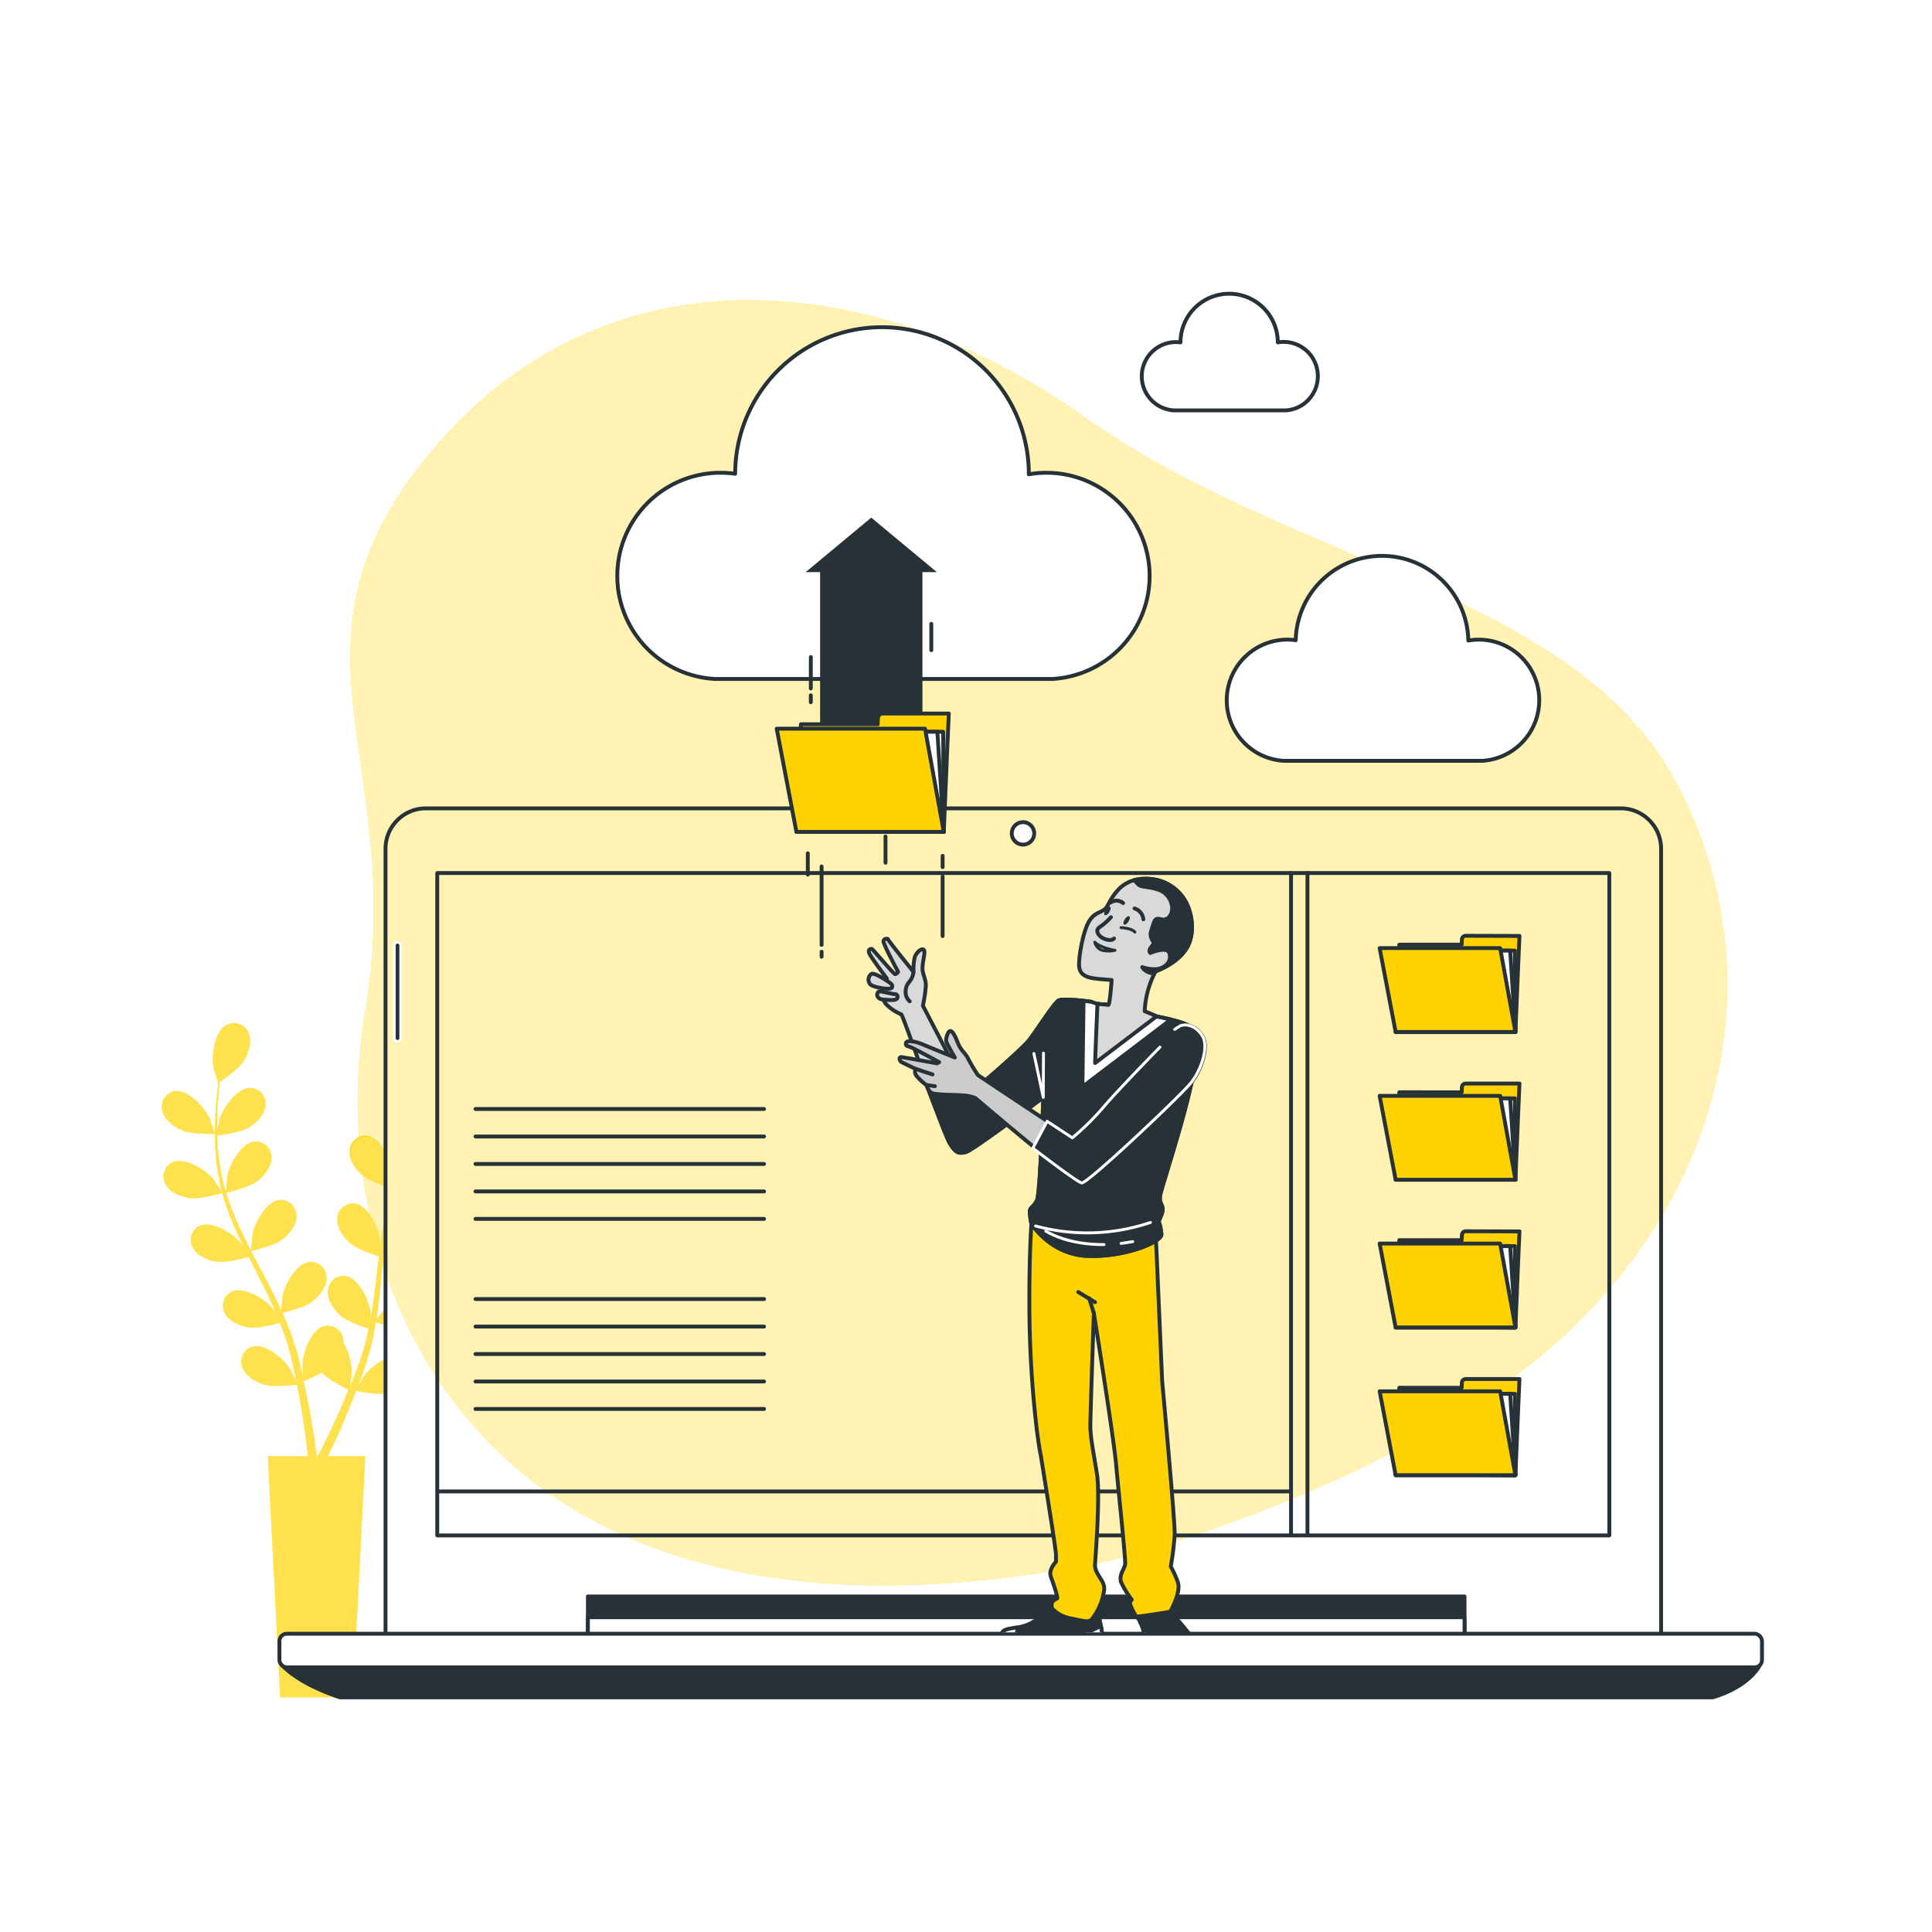 <svg class="animated" id="freepik_stories-upload" xmlns="http://www.w3.org/2000/svg" xmlns:xlink="http://www.w3.org/1999/xlink" viewBox="0 0 500 500" version="1.1" xmlns:svgjs="http://svgjs.com/svgjs"><style>svg#freepik_stories-upload:not(.animated) .animable {opacity: 0;}svg#freepik_stories-upload.animated #freepik--Clouds--inject-6 {animation: 1.5s Infinite  linear floating;animation-delay: 0s;}            @keyframes floating {                0% {                    opacity: 1;                    transform: translateY(0px);                }                50% {                    transform: translateY(-10px);                }                100% {                    opacity: 1;                    transform: translateY(0px);                }            }        </style><g id="freepik--background-simple--inject-6" class="animable" style="transform-origin: 268.832px 243.996px;"><path d="M286.92,403.93S358,386.7,402,348.14s57.89-96,32-145.26-100.23-57.08-153.43-95-122-44.78-167,6.71-7.75,80.67-19.14,147.74S121.23,437.65,286.92,403.93Z" style="fill: rgb(255, 211, 1); transform-origin: 268.832px 243.996px;" id="elevjepwemg44" class="animable"></path><g id="elm532uyairf"><path d="M286.92,403.93S358,386.7,402,348.14s57.89-96,32-145.26-100.23-57.08-153.43-95-122-44.78-167,6.71-7.75,80.67-19.14,147.74S121.23,437.65,286.92,403.93Z" style="fill: rgb(255, 255, 255); opacity: 0.7; transform-origin: 268.832px 243.996px;" class="animable"></path></g></g><g id="freepik--Plants--inject-6" class="animable" style="transform-origin: 85.935px 352.018px;"><g style="clip-path: url(&quot;#freepik--clip-path--inject-6&quot;); transform-origin: 85.935px 352.018px;" id="el0encekallpep" class="animable"><path d="M108.24,293.87c.06,0,1.1-4,1.14-4.29.42-3-.55-9.18-3.65-10.68a4.08,4.08,0,0,0-5.55,2.46c-.83,2.28.23,5.09,1.47,7C103.12,290.64,108.24,293.86,108.24,293.87Z" style="fill: rgb(255, 211, 1); transform-origin: 104.679px 286.206px;" id="el5ts5sco19rg" class="animable"></path><path d="M126.29,272c-3.43-.36-7.49,4.33-8.75,7.14-.1.24-1.36,4.24-1.3,4.23h.08c-.65.74-1.34,1.54-2.07,2.42-1.34,1.65-2.84,3.52-4.33,5.67a71.2,71.2,0,0,0-4.49,7.15,52.4,52.4,0,0,0-3.84,8.64l0,.11c0-1,0-3.83-.06-4.05-.39-3.05-3-8.71-6.34-9.34a4.07,4.07,0,0,0-4.7,3.84c-.2,2.42,1.56,4.85,3.27,6.38,1.93,1.72,7.3,3.4,7.73,3.53A71.06,71.06,0,0,0,99.19,317c-.33,1.84-.6,3.7-.85,5.58,0-.87,0-1.65,0-1.76-.39-3.05-3-8.72-6.34-9.34a4.07,4.07,0,0,0-4.7,3.83c-.2,2.43,1.56,4.85,3.27,6.38s6.29,3.07,7.49,3.46l-.27,2.16c-.41,3.45-.81,6.91-1.3,10.28-.17,1.19-.39,2.35-.6,3.52,0-.78,0-1.43,0-1.53-.4-3.05-3-8.71-6.34-9.34a4.07,4.07,0,0,0-4.7,3.84c-.2,2.42,1.56,4.85,3.27,6.38s5.84,2.92,7.27,3.38c-.25,1.19-.5,2.38-.79,3.52-.22.77-.38,1.53-.65,2.3s-.49,1.51-.73,2.26c-.52,1.42-1,2.89-1.58,4.27-.37,1-.74,1.87-1.11,2.78.19-1.18.51-3.5.51-3.7a15.86,15.86,0,0,0-2.12-7.7,4.54,4.54,0,0,0-.06-.9,4.07,4.07,0,0,0-5-3.46c-3.33.89-5.44,6.73-5.6,9.8,0,.18.11,2.16.2,3.41-.16-.73-.32-1.43-.5-2.17-.35-1.48-.74-2.94-1.16-4.51-.22-.75-.45-1.51-.69-2.27s-.53-1.55-.8-2.33c-.66-1.8-1.41-3.6-2.21-5.38,1.29-.31,5.85-1.48,7.68-2.88s3.75-3.69,3.73-6.12a4.07,4.07,0,0,0-4.4-4.17c-3.42.37-6.4,5.82-7,8.84,0,.19-.24,2.4-.33,3.61-.49-1.07-1-2.14-1.5-3.21-1.53-3.08-3.18-6.15-4.8-9.22l-1.48-2.83c.46-.11,5.91-1.37,8-2.95,1.82-1.39,3.76-3.68,3.74-6.11a4.08,4.08,0,0,0-4.4-4.18c-3.43.37-6.4,5.83-7,8.84,0,.23-.34,3.41-.37,4.23-1.08-2.08-2.13-4.16-3.09-6.25a70,70,0,0,1-3.36-8.69c.21,0,5.91-1.34,8-2.95,1.82-1.4,3.75-3.69,3.73-6.12a4.07,4.07,0,0,0-4.4-4.17c-3.42.37-6.39,5.83-7,8.84,0,.2-.26,2.62-.34,3.78l-.19,0a51.43,51.43,0,0,1-1.75-9.2c-.2-1.71-.28-3.36-.33-5,1.08-.13,6-.79,8.08-2s4.14-3.26,4.39-5.68a4.08,4.08,0,0,0-3.92-4.63c-3.44,0-7,5.09-7.94,8,0,.16-.4,1.83-.63,3.06,0-.73,0-1.47,0-2.17,0-2.6.17-5,.34-7.1.1-1.2.21-2.28.33-3.29,1-.69,5-3.5,6.21-5.51s2.17-4.79,1.28-7.06a4.08,4.08,0,0,0-5.61-2.3C55.51,266.83,54.7,273,55.21,276c0,.27,1.2,4.29,1.25,4.25l.06,0c-.13,1-.26,2-.39,3.16-.21,2.11-.42,4.5-.48,7.11a71.89,71.89,0,0,0,.2,8.45,53,53,0,0,0,1.56,9.32s0,.08,0,.11c-.55-.85-2.14-3.18-2.28-3.35-2-2.32-7.27-5.63-10.44-4.29a4.07,4.07,0,0,0-1.81,5.79c1.17,2.14,4,3.19,6.25,3.52,2.56.37,8-1.19,8.39-1.32a72.55,72.55,0,0,0,3.27,9.06c.74,1.72,1.54,3.43,2.37,5.13-.49-.72-.94-1.36-1-1.45-2-2.32-7.27-5.63-10.44-4.29A4.09,4.09,0,0,0,49.94,323c1.17,2.13,4,3.19,6.25,3.52s6.94-.91,8.16-1.25l1,1.95c1.56,3.11,3.14,6.21,4.59,9.3.51,1.08,1,2.17,1.44,3.26-.44-.64-.81-1.17-.88-1.25-2-2.33-7.27-5.64-10.44-4.29a4.07,4.07,0,0,0-1.8,5.79c1.17,2.13,4,3.18,6.25,3.52s6.48-.79,7.93-1.19c.45,1.12.89,2.26,1.27,3.37.25.77.53,1.49.74,2.27s.42,1.54.64,2.29c.35,1.48.72,3,1,4.44.22,1,.42,2,.61,2.93-.49-1.09-1.51-3.2-1.62-3.37-1.63-2.6-6.33-6.67-9.67-5.82a4.07,4.07,0,0,0-2.66,5.45c.84,2.28,3.45,3.75,5.65,4.42,2.42.74,7.77.06,8.44,0,.32,1.6.62,3.16.87,4.63.91,5.12,1.46,9.41,1.81,12.42.06.53.11,1,.16,1.46H69.31l3.19,62.42H91.34l3.2-62.42H84.88l.22-.44c1.32-2.77,3.16-6.73,5.15-11.59.63-1.53,1.27-3.18,1.92-4.88.64.13,6,1.21,8.42.65,2.24-.5,5-1.77,6-4a4.08,4.08,0,0,0-2.25-5.63c-3.27-1.1-8.25,2.61-10.08,5.08-.11.15-1.1,1.87-1.71,3,.26-.7.52-1.37.78-2.09.52-1.42,1-2.86,1.52-4.4.22-.75.45-1.51.68-2.28s.41-1.58.62-2.38c.44-1.87.8-3.78,1.12-5.71,1.24.45,5.69,2,8,1.84s5.17-1,6.49-3a4.07,4.07,0,0,0-1.37-5.91c-3.06-1.58-8.55,1.33-10.73,3.5-.13.13-1.52,1.87-2.27,2.83.19-1.16.37-2.32.52-3.51.42-3.41.75-6.88,1.08-10.34l.33-3.17c.44.16,5.69,2.11,8.27,1.93,2.29-.16,5.16-1,6.49-3a4.07,4.07,0,0,0-1.37-5.91c-3.06-1.58-8.55,1.33-10.73,3.5-.16.17-2.16,2.66-2.64,3.32.25-2.32.52-4.64.87-6.91a72.22,72.22,0,0,1,2-9.1c.2.08,5.67,2.14,8.31,2,2.29-.16,5.16-1,6.49-3a4.07,4.07,0,0,0-1.37-5.91c-3.06-1.58-8.55,1.33-10.73,3.5-.14.15-1.66,2.05-2.37,3l-.17-.09a51.47,51.47,0,0,1,3.61-8.64c.78-1.54,1.62-3,2.46-4.32,1,.49,5.47,2.67,7.87,2.76s5.25-.42,6.79-2.3a4.09,4.09,0,0,0-.71-6c-2.87-1.91-8.65.39-11,2.3-.13.11-1.35,1.31-2.22,2.21.39-.61.78-1.25,1.17-1.83,1.44-2.17,2.89-4.07,4.19-5.74.75-.94,1.44-1.78,2.1-2.56,1.21,0,6.09-.17,8.22-1.17s4.46-2.8,5-5.18A4.08,4.08,0,0,0,126.29,272ZM88.37,364c-2.07,4.76-4,8.65-5.35,11.35-.27.54-.52,1-.75,1.47H82c-.07-.53-.14-1.1-.23-1.75-.42-3-1.08-7.36-2.1-12.5-.32-1.63-.69-3.36-1.09-5.14a45,45,0,0,0,4.71-2.21c1.76,1.91,6.28,4.14,6.86,4.43C89.58,361.14,89,362.6,88.37,364Z" style="fill: rgb(255, 211, 1); transform-origin: 86.17px 352.018px;" id="elpu0bxxxmdbs" class="animable"></path><path d="M47.08,292.54c2.47,1.08,8.52.94,8.53.94s-1.3-4-1.42-4.2c-1.33-2.77-5.52-7.36-8.94-6.89a4.08,4.08,0,0,0-3.27,5.1C42.55,289.86,45,291.62,47.08,292.54Z" style="fill: rgb(255, 211, 1); transform-origin: 48.723px 287.921px;" id="elpfpxkfatqnh" class="animable"></path><g id="el9zw4inmhu8b"><path d="M47.08,292.54c2.47,1.08,8.52.94,8.53.94s-1.3-4-1.42-4.2c-1.33-2.77-5.52-7.36-8.94-6.89a4.08,4.08,0,0,0-3.27,5.1C42.55,289.86,45,291.62,47.08,292.54Z" style="fill: rgb(255, 255, 255); opacity: 0.3; transform-origin: 48.723px 287.921px;" class="animable"></path></g><g id="el04fy31a1zz4o"><path d="M108.24,293.87c.06,0,1.1-4,1.14-4.29.42-3-.55-9.18-3.65-10.68a4.08,4.08,0,0,0-5.55,2.46c-.83,2.28.23,5.09,1.47,7C103.12,290.64,108.24,293.86,108.24,293.87Z" style="fill: rgb(255, 255, 255); opacity: 0.3; transform-origin: 104.679px 286.206px;" class="animable"></path></g><g id="el90dhycq7wdw"><path d="M57.56,308.73a72.55,72.55,0,0,0,3.27,9.06c.74,1.72,1.54,3.43,2.37,5.13-.49-.72-.94-1.36-1-1.45-2-2.32-7.27-5.63-10.44-4.29A4.09,4.09,0,0,0,49.94,323c1.17,2.13,4,3.19,6.25,3.52s6.94-.91,8.16-1.25l1,1.95c1.56,3.11,3.14,6.21,4.59,9.3.51,1.08,1,2.17,1.44,3.26-.44-.64-.81-1.17-.88-1.25-2-2.33-7.27-5.64-10.44-4.29a4.07,4.07,0,0,0-1.8,5.79c1.17,2.13,4,3.18,6.25,3.52s6.48-.79,7.93-1.19c.45,1.12.89,2.26,1.27,3.37.25.77.53,1.49.74,2.27s.42,1.54.64,2.29c.35,1.48.72,3,1,4.44.22,1,.42,2,.61,2.93-.49-1.09-1.51-3.2-1.62-3.37-1.63-2.6-6.33-6.67-9.67-5.82a4.07,4.07,0,0,0-2.66,5.45c.84,2.28,3.45,3.75,5.65,4.42,2.42.74,7.77.06,8.44,0,.32,1.6.62,3.16.87,4.63.91,5.12,1.46,9.41,1.81,12.42.06.53.11,1,.16,1.46H69.31l3.19,62.42H91.34l3.2-62.42H84.88l.22-.44c1.32-2.77,3.16-6.73,5.15-11.59.63-1.53,1.27-3.18,1.92-4.88.64.13,6,1.21,8.42.65,2.24-.5,5-1.77,6-4a4.08,4.08,0,0,0-2.25-5.63c-3.27-1.1-8.25,2.61-10.08,5.08-.11.15-1.1,1.87-1.71,3,.26-.7.52-1.37.78-2.09.52-1.42,1-2.86,1.52-4.4.22-.75.45-1.51.68-2.28s.41-1.58.62-2.38c.44-1.87.8-3.78,1.12-5.71,1.24.45,5.69,2,8,1.84s5.17-1,6.49-3a4.07,4.07,0,0,0-1.37-5.91c-3.06-1.58-8.55,1.33-10.73,3.5-.13.13-1.52,1.87-2.27,2.83.19-1.16.37-2.32.52-3.51.42-3.41.75-6.88,1.08-10.34l.33-3.17c.44.16,5.69,2.11,8.27,1.93,2.29-.16,5.16-1,6.49-3a4.07,4.07,0,0,0-1.37-5.91c-3.06-1.58-8.55,1.33-10.73,3.5-.16.17-2.16,2.66-2.64,3.32.25-2.32.52-4.64.87-6.91a72.22,72.22,0,0,1,2-9.1c.2.08,5.67,2.14,8.31,2,2.29-.16,5.16-1,6.49-3a4.07,4.07,0,0,0-1.37-5.91c-3.06-1.58-8.55,1.33-10.73,3.5-.14.15-1.66,2.05-2.37,3l-.17-.09a51.47,51.47,0,0,1,3.61-8.64c.78-1.54,1.62-3,2.46-4.32,1,.49,5.47,2.67,7.87,2.76s5.25-.42,6.79-2.3a4.09,4.09,0,0,0-.71-6c-2.87-1.91-8.65.39-11,2.3-.13.11-1.35,1.31-2.22,2.21.39-.61.78-1.25,1.17-1.83,1.44-2.17,2.89-4.07,4.19-5.74.75-.94,1.44-1.78,2.1-2.56,1.21,0,6.09-.17,8.22-1.17s4.46-2.8,5-5.18a4.08,4.08,0,0,0-3.41-5c-3.43-.36-7.49,4.33-8.75,7.14-.1.24-1.36,4.24-1.3,4.23h.08c-.65.74-1.34,1.54-2.07,2.42-1.34,1.65-2.84,3.52-4.33,5.67a71.2,71.2,0,0,0-4.49,7.15,52.4,52.4,0,0,0-3.84,8.64l0,.11c0-1,0-3.83-.06-4.05-.39-3.05-3-8.71-6.34-9.34a4.07,4.07,0,0,0-4.7,3.84c-.2,2.42,1.56,4.85,3.27,6.38,1.93,1.72,7.3,3.4,7.73,3.53A71.06,71.06,0,0,0,99.19,317c-.33,1.84-.6,3.7-.85,5.58,0-.87,0-1.65,0-1.76-.39-3.05-3-8.72-6.34-9.34a4.07,4.07,0,0,0-4.7,3.83c-.2,2.43,1.56,4.85,3.27,6.38s6.29,3.07,7.49,3.46l-.27,2.16c-.41,3.45-.81,6.91-1.3,10.28-.17,1.19-.39,2.35-.6,3.52,0-.78,0-1.43,0-1.53-.4-3.05-3-8.71-6.34-9.34a4.07,4.07,0,0,0-4.7,3.84c-.2,2.42,1.56,4.85,3.27,6.38s5.84,2.92,7.27,3.38c-.25,1.19-.5,2.38-.79,3.52-.22.77-.38,1.53-.65,2.3s-.49,1.51-.73,2.26c-.52,1.42-1,2.89-1.58,4.27-.37,1-.74,1.87-1.11,2.78.19-1.18.51-3.5.51-3.7a15.86,15.86,0,0,0-2.12-7.7,4.54,4.54,0,0,0-.06-.9,4.07,4.07,0,0,0-5-3.46c-3.33.89-5.44,6.73-5.6,9.8,0,.18.11,2.16.2,3.41-.16-.73-.32-1.43-.5-2.17-.35-1.48-.74-2.94-1.16-4.51-.22-.75-.45-1.51-.69-2.27s-.53-1.55-.8-2.33c-.66-1.8-1.41-3.6-2.21-5.38,1.29-.31,5.85-1.48,7.68-2.88s3.75-3.69,3.73-6.12a4.07,4.07,0,0,0-4.4-4.17c-3.42.37-6.4,5.82-7,8.84,0,.19-.24,2.4-.33,3.61-.49-1.07-1-2.14-1.5-3.21-1.53-3.08-3.18-6.15-4.8-9.22l-1.48-2.83c.46-.11,5.91-1.37,8-2.95,1.82-1.39,3.76-3.68,3.74-6.11a4.08,4.08,0,0,0-4.4-4.18c-3.43.37-6.4,5.83-7,8.84,0,.23-.34,3.41-.37,4.23-1.08-2.08-2.13-4.16-3.09-6.25a70,70,0,0,1-3.36-8.69c.21,0,5.91-1.34,8-2.95,1.82-1.4,3.75-3.69,3.73-6.12a4.07,4.07,0,0,0-4.4-4.17c-3.42.37-6.39,5.83-7,8.84,0,.2-.26,2.62-.34,3.78l-.19,0a51.43,51.43,0,0,1-1.75-9.2c-.2-1.71-.28-3.36-.33-5,1.08-.13,6-.79,8.08-2s4.14-3.26,4.39-5.68a4.08,4.08,0,0,0-3.92-4.63c-3.44,0-7,5.09-7.94,8,0,.16-.4,1.83-.63,3.06,0-.73,0-1.47,0-2.17,0-2.6.17-5,.34-7.1.1-1.2.21-2.28.33-3.29,1-.69,5-3.5,6.21-5.51s2.17-4.79,1.28-7.06a4.08,4.08,0,0,0-5.61-2.3C55.51,266.83,54.7,273,55.21,276c0,.27,1.2,4.29,1.25,4.25l.06,0c-.13,1-.26,2-.39,3.16-.21,2.11-.42,4.5-.48,7.11a71.89,71.89,0,0,0,.2,8.45,53,53,0,0,0,1.56,9.32s0,.08,0,.11c-.55-.85-2.14-3.18-2.28-3.35-2-2.32-7.27-5.63-10.44-4.29a4.07,4.07,0,0,0-1.81,5.79c1.17,2.14,4,3.19,6.25,3.52C51.73,310.42,57.13,308.86,57.56,308.73ZM83.33,355.2c1.76,1.91,6.28,4.14,6.86,4.43-.61,1.51-1.22,3-1.82,4.35-2.07,4.76-4,8.65-5.35,11.35-.27.54-.52,1-.75,1.47H82c-.07-.53-.14-1.1-.23-1.75-.42-3-1.08-7.36-2.1-12.5-.32-1.63-.69-3.36-1.09-5.14A45,45,0,0,0,83.33,355.2Z" style="fill: rgb(255, 255, 255); opacity: 0.3; transform-origin: 86.135px 352.018px;" class="animable"></path></g></g></g><g id="freepik--Device--inject-6" class="animable" style="transform-origin: 264.16px 324.24px;"><path d="M110.23,209.2h309.2a10.46,10.46,0,0,1,10.46,10.46V423.48a0,0,0,0,1,0,0H99.77a0,0,0,0,1,0,0V219.66A10.46,10.46,0,0,1,110.23,209.2Z" style="fill: none; stroke: rgb(38, 50, 56); stroke-linecap: round; stroke-linejoin: round; transform-origin: 264.83px 316.34px;" id="elvajitm66zdf" class="animable"></path><rect x="113.16" y="225.94" width="303.33" height="171.42" style="fill: none; stroke: rgb(38, 50, 56); stroke-linecap: round; stroke-linejoin: round; transform-origin: 264.825px 311.65px;" id="elf9m0rsntyh" class="animable"></rect><rect x="152.15" y="413.16" width="226.87" height="11.18" style="fill: rgb(38, 50, 56); stroke: rgb(38, 50, 56); stroke-linecap: round; stroke-linejoin: round; transform-origin: 265.585px 418.75px;" id="elltsonj5jizh" class="animable"></rect><rect x="152.15" y="418.54" width="226.87" height="5.8" style="fill: rgb(255, 255, 255); stroke: rgb(38, 50, 56); stroke-linecap: round; stroke-linejoin: round; transform-origin: 265.585px 421.44px;" id="elu86nuus5e5" class="animable"></rect><path d="M73.07,431s3.73,4.56,14.91,8.28H443.19s8.28-2.07,12-7.86Z" style="fill: rgb(38, 50, 56); stroke: rgb(38, 50, 56); stroke-linecap: round; stroke-linejoin: round; transform-origin: 264.13px 435.14px;" id="el8lpxtcwboax" class="animable"></path><rect x="72.32" y="422.81" width="383.68" height="8.7" rx="1.89" style="fill: rgb(255, 255, 255); stroke: rgb(38, 50, 56); stroke-linecap: round; stroke-linejoin: round; transform-origin: 264.16px 427.16px;" id="ellwmt97jw4yr" class="animable"></rect><path d="M267.65,215.68a2.9,2.9,0,1,0-2.89,2.9A2.89,2.89,0,0,0,267.65,215.68Z" style="fill: rgb(255, 255, 255); stroke: rgb(38, 50, 56); stroke-linecap: round; stroke-linejoin: round; transform-origin: 264.75px 215.68px;" id="el9c0dj8y91pd" class="animable"></path><path d="M102.88,269.5h0a.83.83,0,0,1-.83-.82v-24a.83.83,0,0,1,.83-.82h0a.83.83,0,0,1,.83.82v24A.83.83,0,0,1,102.88,269.5Z" style="fill: rgb(38, 50, 56); stroke: rgb(255, 255, 255); stroke-miterlimit: 10; stroke-width: 0.692px; transform-origin: 102.88px 256.68px;" id="elfxf547s7o6a" class="animable"></path><line x1="334.12" y1="225.94" x2="334.12" y2="397.3" style="fill: none; stroke: rgb(38, 50, 56); stroke-linecap: round; stroke-linejoin: round; transform-origin: 334.12px 311.62px;" id="elbq03q8i5m5m" class="animable"></line><line x1="338.37" y1="225.94" x2="338.37" y2="397.3" style="fill: none; stroke: rgb(38, 50, 56); stroke-linecap: round; stroke-linejoin: round; transform-origin: 338.37px 311.62px;" id="elc8m2civkn6v" class="animable"></line><line x1="113.33" y1="385.98" x2="334.12" y2="385.98" style="fill: none; stroke: rgb(38, 50, 56); stroke-linecap: round; stroke-linejoin: round; transform-origin: 223.725px 385.98px;" id="elww0nhy7sp7" class="animable"></line><line x1="123.06" y1="364.64" x2="197.74" y2="364.64" style="fill: none; stroke: rgb(38, 50, 56); stroke-linecap: round; stroke-linejoin: round; transform-origin: 160.4px 364.64px;" id="elbd9stwwxptq" class="animable"></line><line x1="123.06" y1="357.53" x2="197.74" y2="357.53" style="fill: none; stroke: rgb(38, 50, 56); stroke-linecap: round; stroke-linejoin: round; transform-origin: 160.4px 357.53px;" id="eln0rindch6be" class="animable"></line><line x1="123.06" y1="350.42" x2="197.74" y2="350.42" style="fill: none; stroke: rgb(38, 50, 56); stroke-linecap: round; stroke-linejoin: round; transform-origin: 160.4px 350.42px;" id="elqkld542f9y" class="animable"></line><line x1="123.06" y1="343.31" x2="197.74" y2="343.31" style="fill: none; stroke: rgb(38, 50, 56); stroke-linecap: round; stroke-linejoin: round; transform-origin: 160.4px 343.31px;" id="elt8jupgrzzlq" class="animable"></line><line x1="123.06" y1="336.19" x2="197.74" y2="336.19" style="fill: none; stroke: rgb(38, 50, 56); stroke-linecap: round; stroke-linejoin: round; transform-origin: 160.4px 336.19px;" id="elgjyv5dezot" class="animable"></line><line x1="123.06" y1="315.45" x2="197.74" y2="315.45" style="fill: none; stroke: rgb(38, 50, 56); stroke-linecap: round; stroke-linejoin: round; transform-origin: 160.4px 315.45px;" id="elrhc31922nx" class="animable"></line><line x1="123.06" y1="308.34" x2="197.74" y2="308.34" style="fill: none; stroke: rgb(38, 50, 56); stroke-linecap: round; stroke-linejoin: round; transform-origin: 160.4px 308.34px;" id="eln7yfcu7h3tf" class="animable"></line><line x1="123.06" y1="301.23" x2="197.74" y2="301.23" style="fill: none; stroke: rgb(38, 50, 56); stroke-linecap: round; stroke-linejoin: round; transform-origin: 160.4px 301.23px;" id="elrzp3pen56sh" class="animable"></line><line x1="123.06" y1="294.12" x2="197.74" y2="294.12" style="fill: none; stroke: rgb(38, 50, 56); stroke-linecap: round; stroke-linejoin: round; transform-origin: 160.4px 294.12px;" id="elppqucs5esy" class="animable"></line><line x1="123.06" y1="287" x2="197.74" y2="287" style="fill: none; stroke: rgb(38, 50, 56); stroke-linecap: round; stroke-linejoin: round; transform-origin: 160.4px 287px;" id="el8tuagjn1uyk" class="animable"></line><path d="M379.34,242.18a1,1,0,0,0-1,1l-.06,1.3H362.14l-.95,22.63h31l.71-17.15.24-5.48.1-2.26Z" style="fill: rgb(255, 211, 1); stroke: rgb(38, 50, 56); stroke-linecap: round; stroke-linejoin: round; transform-origin: 377.215px 254.645px;" id="elrkpmxnn1qir" class="animable"></path><polygon points="392.19 267.07 392.05 246.02 362.26 246.02 362.5 266.82 392.19 267.07" style="fill: rgb(255, 255, 255); stroke: rgb(38, 50, 56); stroke-linecap: round; stroke-linejoin: round; transform-origin: 377.225px 256.545px;" id="el6n08bv5uooo" class="animable"></polygon><polygon points="392.19 267.07 390.83 246.02 361.04 246.02 361.28 266.82 392.19 267.07" style="fill: rgb(255, 255, 255); stroke: rgb(38, 50, 56); stroke-linecap: round; stroke-linejoin: round; transform-origin: 376.615px 256.545px;" id="eludwr8lz63vg" class="animable"></polygon><polygon points="361.19 267.07 357.05 245.37 388.24 245.37 392.19 267.07 361.19 267.07" style="fill: rgb(255, 211, 1); stroke: rgb(38, 50, 56); stroke-linecap: round; stroke-linejoin: round; transform-origin: 374.62px 256.22px;" id="el4qie7i005l2" class="animable"></polygon><path d="M379.34,280.42a1,1,0,0,0-1,.95l-.06,1.31H362.14l-.95,22.63h31l.71-17.16.24-5.47.1-2.26Z" style="fill: rgb(255, 211, 1); stroke: rgb(38, 50, 56); stroke-linecap: round; stroke-linejoin: round; transform-origin: 377.215px 292.865px;" id="el4px0xws35fb" class="animable"></path><polygon points="392.19 305.31 392.05 284.26 362.26 284.26 362.5 305.05 392.19 305.31" style="fill: rgb(255, 255, 255); stroke: rgb(38, 50, 56); stroke-linecap: round; stroke-linejoin: round; transform-origin: 377.225px 294.785px;" id="el6792kggjwbv" class="animable"></polygon><polygon points="392.19 305.31 390.83 284.26 361.04 284.26 361.28 305.05 392.19 305.31" style="fill: rgb(255, 255, 255); stroke: rgb(38, 50, 56); stroke-linecap: round; stroke-linejoin: round; transform-origin: 376.615px 294.785px;" id="el7kef0p8xtqa" class="animable"></polygon><polygon points="361.19 305.31 357.05 283.6 388.24 283.6 392.19 305.31 361.19 305.31" style="fill: rgb(255, 211, 1); stroke: rgb(38, 50, 56); stroke-linecap: round; stroke-linejoin: round; transform-origin: 374.62px 294.455px;" id="elot0qop82pe" class="animable"></polygon><path d="M379.34,318.65a1,1,0,0,0-1,1l-.06,1.3H362.14l-.95,22.63h31l.71-17.15.24-5.48.1-2.26Z" style="fill: rgb(255, 211, 1); stroke: rgb(38, 50, 56); stroke-linecap: round; stroke-linejoin: round; transform-origin: 377.215px 331.115px;" id="elo4qahf2kd0c" class="animable"></path><polygon points="392.19 343.54 392.05 322.49 362.26 322.49 362.5 343.29 392.19 343.54" style="fill: rgb(255, 255, 255); stroke: rgb(38, 50, 56); stroke-linecap: round; stroke-linejoin: round; transform-origin: 377.225px 333.015px;" id="elv49eh0r401k" class="animable"></polygon><polygon points="392.19 343.54 390.83 322.49 361.04 322.49 361.28 343.29 392.19 343.54" style="fill: rgb(255, 255, 255); stroke: rgb(38, 50, 56); stroke-linecap: round; stroke-linejoin: round; transform-origin: 376.615px 333.015px;" id="eli3d3icdnmri" class="animable"></polygon><polygon points="361.19 343.54 357.05 321.83 388.24 321.83 392.19 343.54 361.19 343.54" style="fill: rgb(255, 211, 1); stroke: rgb(38, 50, 56); stroke-linecap: round; stroke-linejoin: round; transform-origin: 374.62px 332.685px;" id="eli476ienjn1" class="animable"></polygon><path d="M379.34,356.89a1,1,0,0,0-1,.95l-.06,1.31H362.14l-.95,22.63h31l.71-17.16.24-5.47.1-2.26Z" style="fill: rgb(255, 211, 1); stroke: rgb(38, 50, 56); stroke-linecap: round; stroke-linejoin: round; transform-origin: 377.215px 369.335px;" id="ellr6bie3j0yi" class="animable"></path><polygon points="392.19 381.78 392.05 360.73 362.26 360.73 362.5 381.52 392.19 381.78" style="fill: rgb(255, 255, 255); stroke: rgb(38, 50, 56); stroke-linecap: round; stroke-linejoin: round; transform-origin: 377.225px 371.255px;" id="el1cqtgtoclm4" class="animable"></polygon><polygon points="392.19 381.78 390.83 360.73 361.04 360.73 361.28 381.52 392.19 381.78" style="fill: rgb(255, 255, 255); stroke: rgb(38, 50, 56); stroke-linecap: round; stroke-linejoin: round; transform-origin: 376.615px 371.255px;" id="eldke3aadliv5" class="animable"></polygon><polygon points="361.19 381.78 357.05 360.07 388.24 360.07 392.19 381.78 361.19 381.78" style="fill: rgb(255, 211, 1); stroke: rgb(38, 50, 56); stroke-linecap: round; stroke-linejoin: round; transform-origin: 374.62px 370.925px;" id="elwkb1az7s5xn" class="animable"></polygon></g><g id="freepik--Character--inject-6" class="animable" style="transform-origin: 268.292px 329.258px;"><g style="clip-path: url(&quot;#freepik--clip-path-2--inject-6&quot;); transform-origin: 268.292px 329.258px;" id="el1bjy80kusww" class="animable"><path d="M294.22,418.35a11.88,11.88,0,0,1,2.12,6.67c-.2,3.44,8.3,7.19,10.63,5.77s2.73-5.26,1-7.69a74.44,74.44,0,0,0-5.16-6c-.51-.61-.51-1.11-2.13-1.11S294.83,415.92,294.22,418.35Z" style="fill: rgb(38, 50, 56); stroke: rgb(38, 50, 56); stroke-linecap: round; stroke-linejoin: round; transform-origin: 301.629px 423.544px;" id="elsgsp75an76" class="animable"></path><path d="M308.43,423.89a9.13,9.13,0,0,1-.25,2.55c-.51,1.82-1,1.92-1,1.92l-.91-1.42-1.92.51-.1,1.82a9.24,9.24,0,0,1-3.24-.4c-1.12-.51-3.34-1.72-3.75-4.15a15.37,15.37,0,0,0-2.22-5,10.64,10.64,0,0,1,1.31,5.3c-.2,3.44,8.3,7.19,10.63,5.77C309.06,429.52,309.59,426.29,308.43,423.89Z" style="fill: rgb(255, 255, 255); stroke: rgb(38, 50, 56); stroke-linecap: round; stroke-linejoin: round; transform-origin: 302.036px 425.409px;" id="elsko4obr3s3m" class="animable"></path><path d="M272.87,415.82a35.31,35.31,0,0,1-6.07,4.25c-3.23,1.72-7,1-7.48,2.63s2.12,3.13,8,3.94,6.88-.61,9.41-1.52,7-.2,8-.91.1-3.44-.3-6-.61-3.23-.61-3.23a10,10,0,0,1-5.67.91A20.69,20.69,0,0,0,272.87,415.82Z" style="fill: rgb(38, 50, 56); stroke: rgb(38, 50, 56); stroke-linecap: round; stroke-linejoin: round; transform-origin: 272.225px 420.93px;" id="elhxiko1v459w" class="animable"></path><path d="M276.72,425.12c2.53-.91,7-.2,8-.91.68-.47.49-1.87.17-3.5a14.11,14.11,0,0,1-3.31,1.58,75.81,75.81,0,0,0-8,2.33,12.06,12.06,0,0,1-9.1-.51c-2.53-1-1.52-.91-1.22-1.92a1.09,1.09,0,0,0-.15-1c-1.92.35-3.48.46-3.79,1.47-.51,1.61,2.12,3.13,8,3.94S274.19,426,276.72,425.12Z" style="fill: rgb(255, 255, 255); stroke: rgb(38, 50, 56); stroke-linecap: round; stroke-linejoin: round; transform-origin: 272.219px 423.776px;" id="elsgwyuiduc1f" class="animable"></path><path d="M267.11,314.55s-.71,6.78-.71,21.65A282.71,282.71,0,0,0,268.32,370c.81,6.17,1,6.27,1.11,7.08s3.85,23.77,3.85,25.19v1.92s-2,2-1.32,3.85,1.93,5.56,1.62,5.66-1.41.61-1.41,1.52v.91a8.56,8.56,0,0,0,5.05,2.73c3.54.71,4.66,1.22,5.57-.1a15.45,15.45,0,0,0,2.53-5.16c.4-1.92.91-2.83-.31-4.75s-1.62-2.74-1.62-3.75,1.42-17.8.51-23.57S282.18,372,282.18,369s.91-29.14.91-29.14,5.16,32.27,5.77,39.25,2.53,24.69,2.32,25.8-1.72,2.83-1,4.65A24.13,24.13,0,0,0,292.9,414a1.23,1.23,0,0,0-.3,1.51c.41,1,1.22,2.73,1.62,2.84s8.6-1.22,8.6-1.22,2.93-5.06,2-7.69S303,405.6,303,405.3a67.28,67.28,0,0,0,1-8.2c.1-3.64-3.23-39.55-3.23-39.55s-1.42-32.48-1.42-32.78-.3-5.47-.3-5.47-10.73,7.09-19.93,4.05S267.11,314.55,267.11,314.55Z" style="fill: rgb(255, 211, 1); stroke: rgb(38, 50, 56); stroke-linecap: round; stroke-linejoin: round; transform-origin: 285.7px 367.064px;" id="elzdo17tp2rmr" class="animable"></path><line x1="283.09" y1="339.84" x2="281.88" y2="336" style="fill: none; stroke: rgb(38, 50, 56); stroke-linecap: round; stroke-linejoin: round; transform-origin: 282.485px 337.92px;" id="elu5o34tz721i" class="animable"></line><line x1="283.39" y1="337.01" x2="279.04" y2="334.38" style="fill: none; stroke: rgb(38, 50, 56); stroke-linecap: round; stroke-linejoin: round; transform-origin: 281.215px 335.695px;" id="elinjzd2wg2ef" class="animable"></line><path d="M282.42,259.27s-7.37-1.07-8.54-.29-5.33,7.27-7.37,10-15.72,14.27-15.72,14.27l-11.95-23a34.59,34.59,0,0,0,.77-5.24c0-1.74-.87-2.81-.87-4.46s.78-4.08.39-4.66-1.46.1-2.14,1.26-.58,4.37-.58,4.37-6.08-7.5-6.6-8.44c-.14-.26-1.16-.2-1.16.58s3.78,7.86,3.78,7.86-.39.58-.77.58-5.73-6.4-6-6.5-1.16.1-.68,1.16,4.56,6.51,4.56,6.51a12,12,0,0,0-2.33.29.85.85,0,0,0-.09,1.36,4.22,4.22,0,0,0,1.16.77s.1.59.19,1.56a3.53,3.53,0,0,0,1.36,3.1,10.83,10.83,0,0,0,3.4,2.14c.48.09,10.88,30.6,12.53,33.32s2.43,2.81,4.27,2.32S270,284,270,284s-.77,24.94-1.65,26.69-1.84,1.75-1.84,2.91a18.78,18.78,0,0,0,.39,3s4.85,8.15,14.75,8.44,18.92-3.69,18.92-5.53a12.82,12.82,0,0,0-.68-3.4c0-.38,1.17-2.23,1-3.39s-.87-1.46-.68-3.2,8.54-26.69,8.93-34.36.48-8.25-1.36-9.6-8.64-2.53-8.64-2.53l-11.45-2.91-4.56-.39Z" style="fill: rgb(217, 217, 217); stroke: rgb(38, 50, 56); stroke-linecap: round; stroke-linejoin: round; transform-origin: 267.105px 283.998px;" id="elv8qwzhjwxcp" class="animable"></path><path d="M309.11,275.18c.39-7.66.48-8.25-1.36-9.6s-8.64-2.53-8.64-2.53l-11.45-2.91-4.56-.39-.68-.48s-7.37-1.07-8.54-.29-5.33,7.27-7.37,10-15.72,14.27-15.72,14.27l-4-8.13L239.48,280c3,7.92,5.62,14.71,6.26,15.77,1.65,2.71,2.43,2.81,4.27,2.32S270,284,270,284s-.77,24.94-1.65,26.69-1.84,1.75-1.84,2.91a18.78,18.78,0,0,0,.39,3s4.85,8.15,14.75,8.44,18.92-3.69,18.92-5.53a12.82,12.82,0,0,0-.68-3.4c0-.38,1.17-2.23,1-3.39s-.87-1.46-.68-3.2S308.72,282.85,309.11,275.18Z" style="fill: rgb(38, 50, 56); stroke: rgb(38, 50, 56); stroke-linecap: round; stroke-linejoin: round; transform-origin: 274.41px 291.875px;" id="elzq6x6xbchw" class="animable"></path><polyline points="270.05 272.54 270 284.01 267.57 272.65" style="fill: none; stroke: rgb(255, 255, 255); stroke-linecap: round; stroke-linejoin: round; stroke-width: 0.75px; transform-origin: 268.81px 278.275px;" id="elufqk9jlrqd" class="animable"></polyline><path d="M268,317.28a51,51,0,0,0,29.74-.91" style="fill: none; stroke: rgb(255, 255, 255); stroke-linecap: round; stroke-linejoin: round; stroke-width: 0.75px; transform-origin: 282.87px 317.718px;" id="elhbiihbv6a8u" class="animable"></path><path d="M290.15,321.79c1-.12,1.94-.27,3-.46" style="fill: none; stroke: rgb(255, 255, 255); stroke-linecap: round; stroke-linejoin: round; stroke-width: 0.75px; transform-origin: 291.65px 321.56px;" id="elebq37d2na1" class="animable"></path><path d="M270.65,318.6s5.35,3.61,15.07,3.49" style="fill: none; stroke: rgb(255, 255, 255); stroke-linecap: round; stroke-linejoin: round; stroke-width: 0.75px; transform-origin: 278.185px 320.346px;" id="ele2skovbxliq" class="animable"></path><path d="M236.41,251.47a4.48,4.48,0,0,1-.61,1.95c-.59,1-1.33,1.35-1.43,3.1a3.17,3.17,0,0,0,1.07,2.62" style="fill: none; stroke: rgb(38, 50, 56); stroke-linecap: round; stroke-linejoin: round; transform-origin: 235.386px 255.305px;" id="elq592srcrdud" class="animable"></path><path d="M230.2,254.28s-3.88-2.71-4.66-2.23a1.81,1.81,0,0,0-.29,2.72c.88.78,4.66,1.36,5.34,1S230.82,254.68,230.2,254.28Z" style="fill: rgb(217, 217, 217); stroke: rgb(38, 50, 56); stroke-linecap: round; stroke-linejoin: round; transform-origin: 227.847px 253.936px;" id="el35opjcptmf7" class="animable"></path><path d="M231.4,257.29s-2.71-.58-3.37-.69-1.05.26-1,.95.72,1.12,1.77,1.16,3.38.43,3.48-.58A.7.7,0,0,0,231.4,257.29Z" style="fill: rgb(217, 217, 217); stroke: rgb(38, 50, 56); stroke-linecap: round; stroke-linejoin: round; transform-origin: 229.663px 257.699px;" id="elzeb9rjyc3v8" class="animable"></path><path d="M287.69,253.62s5.41-.17,7.25-1.05" style="fill: none; stroke: rgb(38, 50, 56); stroke-linecap: round; stroke-linejoin: round; transform-origin: 291.315px 253.095px;" id="elv38k9cu88j" class="animable"></path><path d="M300.19,271s-11,11.23-14.57,15.48a70.86,70.86,0,0,1-8.09,8l-24.45-16.25a45.62,45.62,0,0,1-2.53-4.25c-.71-1.52-1.82-1.92-2.73-4.25s-1.83-3.84-2.53-2.22-.41,2.12,0,2.93,1.82,3.24,1.82,3.24-6.07-2.43-8.2-3.34-4.35-1.21-4.45-.4.31.7,1.32,1.11,7.28,3.84,7.28,3.84l-.61.31s-8.29-1.52-9.1-1.62-.61,1,0,1.31,3.74,1.82,3.74,1.82-.71.61.1,1.72a14.46,14.46,0,0,0,2.63,2.43,3.83,3.83,0,0,0,1.12,1.92c.81.61,6.07.51,8.29.71a9.81,9.81,0,0,1,3.24.71s25.77,22,27.49,22,25.69-22.66,28.32-26,4.55-9.2,2.94-11.93-4.15-3.34-5.77-2.74" style="fill: rgb(204, 204, 204); stroke: rgb(38, 50, 56); stroke-linecap: round; stroke-linejoin: round; transform-origin: 272.312px 285.76px;" id="el6j8guuk9hnv" class="animable"></path><path d="M237.09,276.65s3.24,1.12,4.25,1.42" style="fill: rgb(255, 255, 255); stroke: rgb(38, 50, 56); stroke-linecap: round; stroke-linejoin: round; transform-origin: 239.215px 277.36px;" id="elxyvg4076s7r" class="animable"></path><line x1="239.82" y1="280.8" x2="241.95" y2="281.1" style="fill: rgb(255, 255, 255); stroke: rgb(38, 50, 56); stroke-linecap: round; stroke-linejoin: round; transform-origin: 240.885px 280.95px;" id="elzrkpb7jetd" class="animable"></line><path d="M300.19,271s-11,11.23-14.57,15.48a70.86,70.86,0,0,1-8.09,8L271,290.19l-3.7,6.95c6.45,4.93,12,9,12.67,9,1.71,0,25.69-22.66,28.32-26s4.55-9.2,2.94-11.93-4.15-3.34-5.77-2.74l-1.47.93" style="fill: rgb(38, 50, 56); stroke: rgb(255, 255, 255); stroke-linecap: round; stroke-linejoin: round; stroke-width: 0.75px; transform-origin: 289.56px 285.7px;" id="ely5d5snz7rc9" class="animable"></path><path d="M299.11,263.05l-11.45-2.91-3.64-.32-1.6-.55s-.83-.12-2-.25l-.29,22.25L303,263.87C301,263.37,299.11,263.05,299.11,263.05Z" style="fill: rgb(255, 255, 255); stroke: rgb(38, 50, 56); stroke-linecap: round; stroke-linejoin: round; transform-origin: 291.565px 270.145px;" id="eleyam4d33rks" class="animable"></path><path d="M296.25,227.43a9.15,9.15,0,0,0-6.47,2.44c-2.62,2.7-2.79,4.45-3.84,5.41s-3.06.87-4.45,3.84-2.45,9.17-2.19,11.18,2,2.62,3.67,2.88,4.72.44,4.72.44-.45,6.56-.88,6.46-2.79-.26-2.79-.26-.44,10.22-.52,12.75l-.09,2.54L299.36,263l-3.11-1.3a24.36,24.36,0,0,1,1-5.94,28,28,0,0,1,1.83-4.45s5-1.66,7.69-5.41c2.17-3,2.1-7.33.92-10.71a11.49,11.49,0,0,0-9.06-7.63A12,12,0,0,0,296.25,227.43Z" style="fill: rgb(217, 217, 217); stroke: rgb(38, 50, 56); stroke-linecap: round; stroke-linejoin: round; transform-origin: 293.884px 251.264px;" id="el2dj2q7innja" class="animable"></path><path d="M287.51,237.38a16.35,16.35,0,0,1-2.88,2.53c-1.4.87-.35,2.53,1.4,3.14s2.27-.17,2.27-.17" style="fill: none; stroke: rgb(38, 50, 56); stroke-linecap: round; stroke-linejoin: round; transform-origin: 286.141px 240.332px;" id="elomom9a4awz" class="animable"></path><path d="M288.56,245.94s-3.58-.53-5.24-2.1a2.92,2.92,0,0,0,1.92,2.1A7.57,7.57,0,0,0,288.56,245.94Z" style="fill: none; stroke: rgb(38, 50, 56); stroke-linecap: round; stroke-linejoin: round; stroke-width: 0.75px; transform-origin: 285.94px 244.982px;" id="elhj21ziso8cp" class="animable"></path><path d="M293.63,235.11a3.26,3.26,0,0,1,2.27,2.79" style="fill: none; stroke: rgb(38, 50, 56); stroke-linecap: round; stroke-linejoin: round; transform-origin: 294.765px 236.505px;" id="el1k9nm91z3cd" class="animable"></path><path d="M290.66,233.71a2.62,2.62,0,0,0-3.15-.18" style="fill: none; stroke: rgb(38, 50, 56); stroke-linecap: round; stroke-linejoin: round; transform-origin: 289.085px 233.399px;" id="el07lpelwow2u7" class="animable"></path><path d="M292.05,238.51c-.37.59-.89.93-1.15.77s-.18-.79.19-1.38.89-.93,1.16-.76S292.43,237.92,292.05,238.51Z" style="fill: rgb(38, 50, 56); transform-origin: 291.577px 238.208px;" id="elq2w2jkzj8e" class="animable"></path><path d="M287.08,236.07c-.38.59-.89.93-1.16.76s-.18-.78.2-1.37.89-.93,1.15-.77S287.45,235.47,287.08,236.07Z" style="fill: rgb(38, 50, 56); transform-origin: 286.593px 235.762px;" id="eldf5302ssmo9" class="animable"></path><path d="M290.13,240.08s2.71.09,3.58,1.14" style="fill: none; stroke: rgb(38, 50, 56); stroke-linecap: round; stroke-linejoin: round; stroke-width: 0.75px; transform-origin: 291.92px 240.65px;" id="el8g34v2jnzxt" class="animable"></path><path d="M307.65,235.23a11.49,11.49,0,0,0-9.06-7.63,12,12,0,0,0-2.34-.17,11.26,11.26,0,0,0-2.65.34,5.18,5.18,0,0,0,1.25,1.31c.8.59,3.06.35,5.5,1.4s3.93,4.54,2.36,6.63-3.19-.49-4,1.43a27.33,27.33,0,0,0-.92,2.91,3.27,3.27,0,0,0,.07,1c.28,1,.94,1.5.57,2s-.95,1-.95,1.69a.71.71,0,0,0,.21.48c1.48-.59,4.6-1.61,5,.25.52,2.44-1.57,3.67-3.23,3.93a9.58,9.58,0,0,1-3.85-.52s.61,1.42,3.12,1.7c.18-.37.29-.57.29-.57s5-1.66,7.69-5.41C308.9,242.92,308.83,238.61,307.65,235.23Z" style="fill: rgb(38, 50, 56); stroke: rgb(38, 50, 56); stroke-linecap: round; stroke-linejoin: round; transform-origin: 301.033px 239.703px;" id="elc8k2tehjmmw" class="animable"></path></g></g><g id="freepik--Clouds--inject-6" class="animable" style="transform-origin: 279.053px 161.815px;"><path d="M297.52,149.06a26.7,26.7,0,0,0-26.7-26.71,26.31,26.31,0,0,0-4.56.4,38,38,0,0,0-76-.14,28.11,28.11,0,0,0-3.69-.26A26.7,26.7,0,0,0,185,175.71v0h87.46v0A26.7,26.7,0,0,0,297.52,149.06Z" style="fill: rgb(255, 255, 255); stroke: rgb(38, 50, 56); stroke-linecap: round; stroke-linejoin: round; transform-origin: 228.638px 130.195px;" id="elj6o6r34l41m" class="animable"></path><polygon points="242.45 148.06 225.48 133.96 208.51 148.06 212.24 148.06 212.24 193.4 238.73 193.4 238.73 148.06 242.45 148.06" style="fill: rgb(38, 50, 56); transform-origin: 225.48px 163.68px;" id="elu0uapdbhv5b" class="animable"></polygon><path d="M228.44,184.66a1.25,1.25,0,0,0-1.23,1.18l-.06,1.6H207.28l-1.17,27.85h38.14l.88-21.11.3-6.74.12-2.78Z" style="fill: rgb(255, 211, 1); stroke: rgb(38, 50, 56); stroke-linecap: round; stroke-linejoin: round; transform-origin: 225.83px 199.975px;" id="elogw8tix021" class="animable"></path><polygon points="244.25 215.29 244.09 189.38 207.43 189.38 207.72 214.97 244.25 215.29" style="fill: rgb(255, 255, 255); stroke: rgb(38, 50, 56); stroke-linecap: round; stroke-linejoin: round; transform-origin: 225.84px 202.335px;" id="elgwit3hvixio" class="animable"></polygon><polygon points="244.25 215.29 242.59 189.38 205.93 189.38 206.22 214.97 244.25 215.29" style="fill: rgb(255, 255, 255); stroke: rgb(38, 50, 56); stroke-linecap: round; stroke-linejoin: round; transform-origin: 225.09px 202.335px;" id="elezikkmnpxf" class="animable"></polygon><polygon points="206.11 215.29 201.01 188.58 239.39 188.58 244.25 215.29 206.11 215.29" style="fill: rgb(255, 211, 1); stroke: rgb(38, 50, 56); stroke-linecap: round; stroke-linejoin: round; transform-origin: 222.63px 201.935px;" id="elpmtb8dfpfpk" class="animable"></polygon><line x1="209.84" y1="179.95" x2="209.84" y2="181.73" style="fill: none; stroke: rgb(38, 50, 56); stroke-linecap: round; stroke-linejoin: round; transform-origin: 209.84px 180.84px;" id="elwt7zv8l979m" class="animable"></line><line x1="209.84" y1="170.05" x2="209.84" y2="178.16" style="fill: none; stroke: rgb(38, 50, 56); stroke-linecap: round; stroke-linejoin: round; transform-origin: 209.84px 174.105px;" id="elrc2wdqf6yv9" class="animable"></line><line x1="241.02" y1="161.45" x2="241.02" y2="168.26" style="fill: none; stroke: rgb(38, 50, 56); stroke-linecap: round; stroke-linejoin: round; transform-origin: 241.02px 164.855px;" id="eli39silt3q9" class="animable"></line><line x1="229.17" y1="216.47" x2="229.17" y2="223.28" style="fill: none; stroke: rgb(38, 50, 56); stroke-linecap: round; stroke-linejoin: round; transform-origin: 229.17px 219.875px;" id="el9pfldrn48ie" class="animable"></line><line x1="243.95" y1="226.84" x2="243.95" y2="242.26" style="fill: none; stroke: rgb(38, 50, 56); stroke-linecap: round; stroke-linejoin: round; transform-origin: 243.95px 234.55px;" id="elvyrn521c0iq" class="animable"></line><line x1="243.95" y1="221.49" x2="243.95" y2="224.41" style="fill: none; stroke: rgb(38, 50, 56); stroke-linecap: round; stroke-linejoin: round; transform-origin: 243.95px 222.95px;" id="el417y7werpci" class="animable"></line><line x1="209.06" y1="220.84" x2="209.06" y2="226.35" style="fill: none; stroke: rgb(38, 50, 56); stroke-linecap: round; stroke-linejoin: round; transform-origin: 209.06px 223.595px;" id="elpodemzve54" class="animable"></line><line x1="212.63" y1="246.31" x2="212.63" y2="247.61" style="fill: none; stroke: rgb(38, 50, 56); stroke-linecap: round; stroke-linejoin: round; transform-origin: 212.63px 246.96px;" id="el14eq7ay371oa" class="animable"></line><line x1="212.63" y1="224.24" x2="212.63" y2="244.53" style="fill: none; stroke: rgb(38, 50, 56); stroke-linecap: round; stroke-linejoin: round; transform-origin: 212.63px 234.385px;" id="elaodmupj4l3q" class="animable"></line><path d="M398.35,181.23A15.65,15.65,0,0,0,380,165.77a22.34,22.34,0,0,0-44.67-.08,15.5,15.5,0,0,0-2.17-.16,15.7,15.7,0,0,0-.95,31.37v0h51.41v0A15.71,15.71,0,0,0,398.35,181.23Z" style="fill: rgb(255, 255, 255); stroke: rgb(38, 50, 56); stroke-linecap: round; stroke-linejoin: round; transform-origin: 357.915px 170.381px;" id="elw1gpsegdwhk" class="animable"></path><path d="M341.05,97.33a8.85,8.85,0,0,0-8.85-8.85,8.32,8.32,0,0,0-1.51.13,12.59,12.59,0,0,0-25.18,0,9.9,9.9,0,0,0-1.23-.08,8.85,8.85,0,0,0-.53,17.68v0h29v0A8.85,8.85,0,0,0,341.05,97.33Z" style="fill: rgb(255, 255, 255); stroke: rgb(38, 50, 56); stroke-linecap: round; stroke-linejoin: round; transform-origin: 318.271px 91.115px;" id="el3bjaa0wk8r3" class="animable"></path></g><defs>     <filter id="active" height="200%">         <feMorphology in="SourceAlpha" result="DILATED" operator="dilate" radius="2"></feMorphology>                <feFlood flood-color="#32DFEC" flood-opacity="1" result="PINK"></feFlood>        <feComposite in="PINK" in2="DILATED" operator="in" result="OUTLINE"></feComposite>        <feMerge>            <feMergeNode in="OUTLINE"></feMergeNode>            <feMergeNode in="SourceGraphic"></feMergeNode>        </feMerge>    </filter>    <filter id="hover" height="200%">        <feMorphology in="SourceAlpha" result="DILATED" operator="dilate" radius="2"></feMorphology>                <feFlood flood-color="#ff0000" flood-opacity="0.5" result="PINK"></feFlood>        <feComposite in="PINK" in2="DILATED" operator="in" result="OUTLINE"></feComposite>        <feMerge>            <feMergeNode in="OUTLINE"></feMergeNode>            <feMergeNode in="SourceGraphic"></feMergeNode>        </feMerge>            <feColorMatrix type="matrix" values="0   0   0   0   0                0   1   0   0   0                0   0   0   0   0                0   0   0   1   0 "></feColorMatrix>    </filter></defs><defs><clipPath id="freepik--clip-path--inject-6"><rect x="34.57" y="250.32" width="64.74" height="189.38" style="fill:none"></rect></clipPath><clipPath id="freepik--clip-path-2--inject-6"><rect x="219.17" y="222.51" width="104.64" height="199.94" style="fill:none"></rect></clipPath></defs></svg>